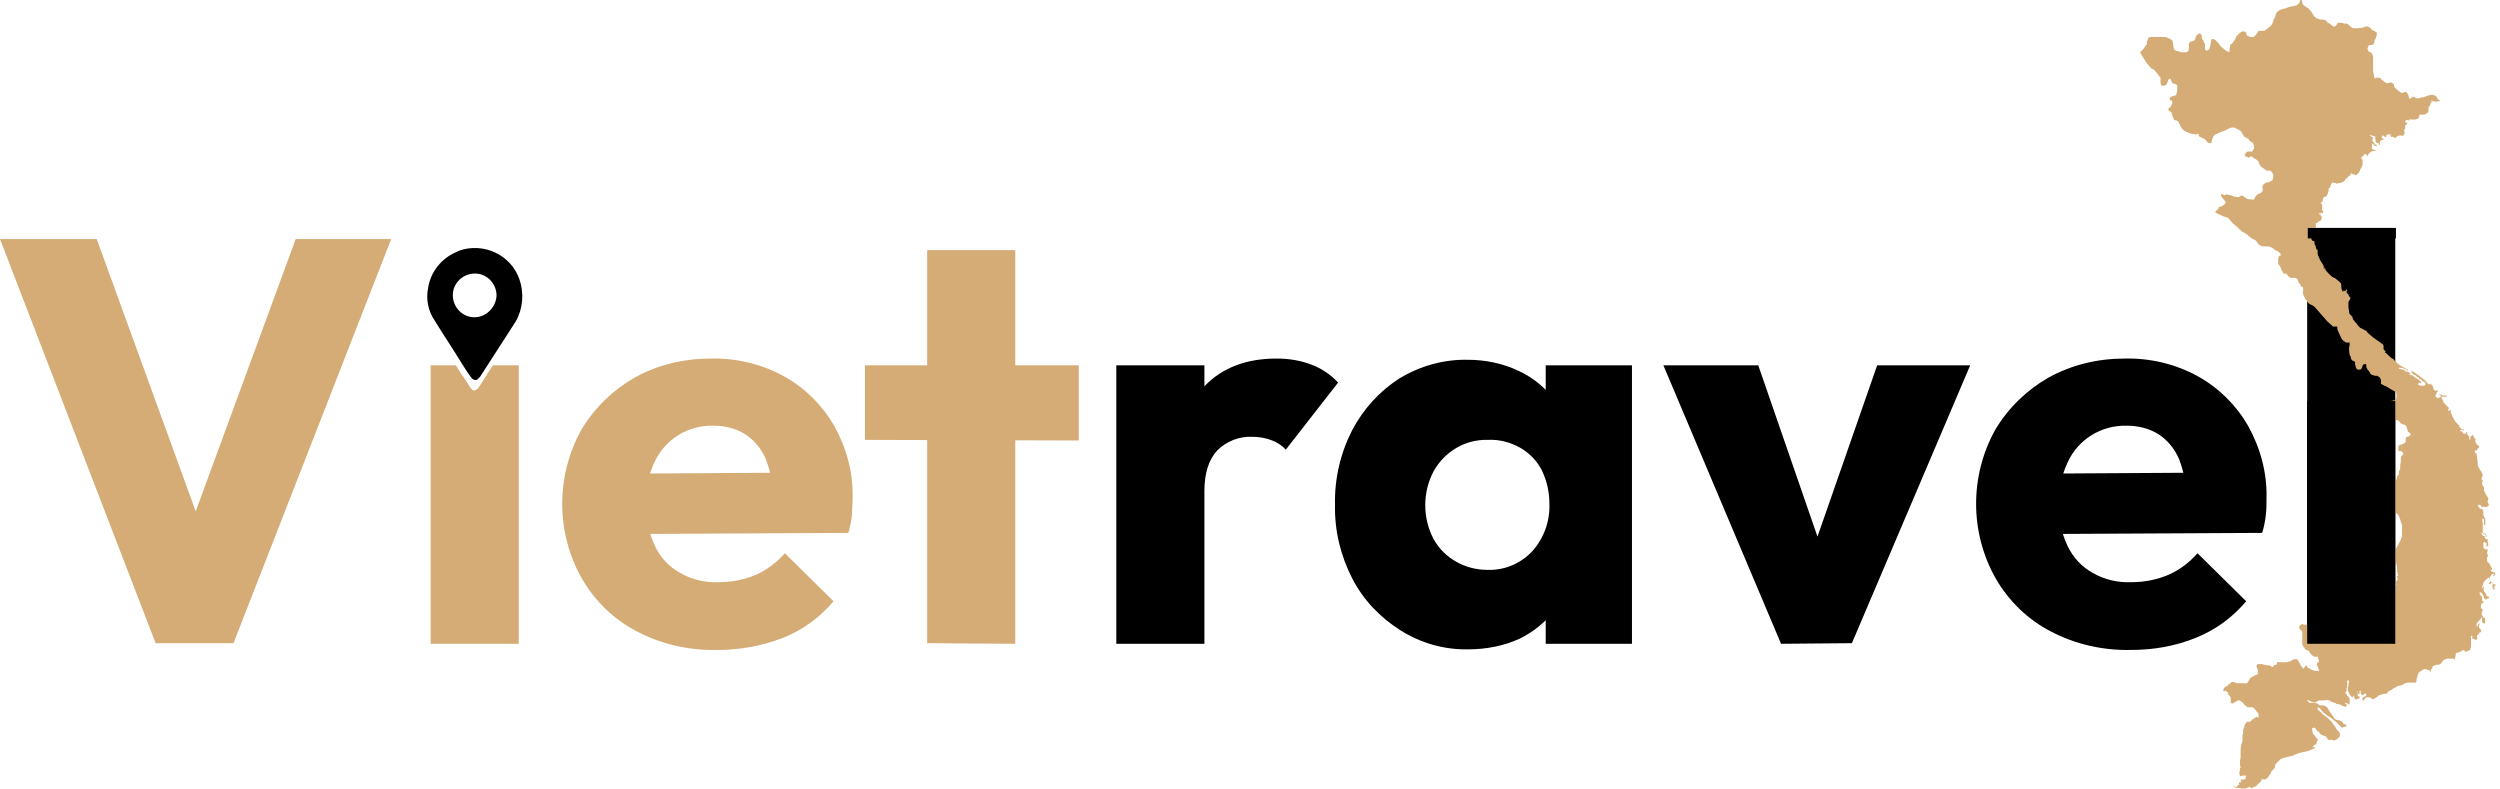 <?xml version="1.0" encoding="utf-8"?>
<!-- Generator: Adobe Illustrator 25.4.1, SVG Export Plug-In . SVG Version: 6.00 Build 0)  -->
<svg version="1.1" id="a1103373-c0cb-4b1c-8083-c3ed8cfec526"
	 xmlns="http://www.w3.org/2000/svg" xmlns:xlink="http://www.w3.org/1999/xlink" x="0px" y="0px" viewBox="0 0 405.8 128"
	 style="enable-background:new 0 0 405.8 128;" xml:space="preserve">
<style type="text/css">
	.st0{fill:#D5AB76;}
</style>
<path class="st0" d="M25.3,104.5L0,38.8h15.7L35,91.9h-6.5L48,38.8h15.5l-25.6,65.6H25.3V104.5z"/>
<path class="st0" d="M116.4,105.5c-4.5,0.1-9-0.9-13-3c-3.7-1.9-6.8-4.9-8.9-8.5c-4.3-7.5-4.3-16.8-0.1-24.3
	c2.1-3.5,5.1-6.4,8.6-8.4c3.8-2.1,8-3.1,12.4-3.1c4.1-0.1,8.3,0.9,11.9,2.9c3.4,1.9,6.2,4.7,8.1,8c2,3.6,3.1,7.6,3,11.7
	c0,0.9-0.1,1.8-0.1,2.7c-0.1,1-0.3,2-0.6,3l-38.8,0.2v-9.8l32.7-0.2l-6.1,4.2c0-2.2-0.4-4.3-1.2-6.4c-0.7-1.6-1.8-3-3.3-4
	c-1.6-1-3.4-1.4-5.2-1.4c-4.1-0.1-7.9,2.2-9.6,6c-1,2.1-1.4,4.4-1.3,6.7c-0.1,2.3,0.4,4.7,1.4,6.8c0.9,1.9,2.3,3.4,4.1,4.4
	c1.9,1.1,4.1,1.6,6.3,1.5c2.1,0,4.1-0.4,6-1.2c1.8-0.8,3.4-2,4.7-3.5l7.9,7.8c-2.2,2.6-4.9,4.6-8.1,5.9
	C123.6,104.9,120,105.5,116.4,105.5z"/>
<path class="st0" d="M140.4,71.4V59.3h34.7v12.2L140.4,71.4L140.4,71.4z M150.5,104.4V40.6h14.3v63.9L150.5,104.4z"/>
<path d="M181.2,104.5V59.3h14.3v45.2H181.2z M195.5,79.7l-5.9-4.7c1.2-5.3,3.2-9.5,6-12.4s6.7-4.4,11.6-4.4c2,0,3.9,0.3,5.7,1
	c1.6,0.6,3.1,1.6,4.3,2.9L208.7,73c-0.6-0.7-1.4-1.2-2.2-1.5c-1-0.4-2.1-0.6-3.2-0.6c-2.1-0.1-4.2,0.7-5.7,2.2
	C196.2,74.6,195.5,76.8,195.5,79.7z"/>
<path d="M238.4,105.4c-3.9,0.1-7.8-1-11.1-3.1s-6-4.9-7.8-8.4c-1.9-3.7-2.9-7.8-2.8-12c-0.1-4.2,0.9-8.4,2.8-12.1
	c1.8-3.4,4.4-6.3,7.7-8.4c3.3-2,7.2-3.1,11.1-3c2.8,0,5.7,0.6,8.2,1.8c2.4,1.1,4.4,2.8,6,4.9c1.5,2.1,2.5,4.5,2.6,7.1v19.5
	c-0.2,2.6-1,5-2.6,7.1c-1.5,2.1-3.6,3.8-5.9,4.9C244.2,104.8,241.3,105.4,238.4,105.4z M241.4,92.5c2.8,0.1,5.4-1,7.3-3
	c1.9-2.1,2.9-4.9,2.8-7.7c0-1.9-0.4-3.7-1.2-5.4c-0.8-1.6-2-2.8-3.5-3.7c-1.6-0.9-3.4-1.4-5.3-1.3c-3.7-0.1-7,1.9-8.8,5.1
	c-1.8,3.4-1.8,7.6,0,11C234.4,90.6,237.8,92.5,241.4,92.5z M250.9,104.5V92.3l2.1-11.1l-2.1-10.9v-11h14v45.2H250.9z"/>
<path d="M289.1,104.5L270,59.3h15.4l13,37.6h-6.8l13.1-37.6h15.1l-19.2,45.1L289.1,104.5z"/>
<path d="M345.9,105.5c-4.5,0.1-9-0.9-13-3c-3.7-1.9-6.8-4.9-8.9-8.5c-4.3-7.5-4.3-16.8-0.1-24.3c2.1-3.5,5.1-6.4,8.6-8.4
	c3.8-2.1,8-3.1,12.4-3.1c4.1-0.1,8.3,0.9,11.9,2.9c3.4,1.9,6.2,4.7,8.1,8c2,3.6,3.1,7.6,3,11.7c0,0.9,0,1.8-0.1,2.7
	c-0.1,1-0.3,2-0.6,3l-38.9,0.2v-9.8l32.7-0.2l-6.1,4.2c0-2.2-0.4-4.3-1.2-6.4c-0.7-1.6-1.8-3-3.3-4c-1.6-1-3.4-1.4-5.2-1.4
	c-4.1-0.1-7.9,2.2-9.6,6c-1,2.1-1.4,4.4-1.4,6.7c-0.1,2.3,0.4,4.7,1.4,6.8c0.9,1.9,2.3,3.4,4.1,4.4c1.9,1.1,4.1,1.6,6.3,1.5
	c2.1,0,4.1-0.4,6-1.2c1.8-0.8,3.4-2,4.7-3.5l7.9,7.8c-2.2,2.6-4.9,4.6-8.1,5.9C353.1,104.9,349.5,105.5,345.9,105.5z"/>
<path d="M374.5,104.5V37h14.3v67.5H374.5z"/>
<path class="st0" d="M396.1,16.3l-0.4-0.2c0-0.1-0.1-0.2-0.1-0.2c0-0.1-0.1-0.1-0.1-0.2c-0.1-0.1-0.2-0.2-0.3-0.2
	c-0.1,0-0.2-0.1-0.3-0.1c-0.1,0-0.3,0-0.4,0c-0.2,0.1-0.4,0.1-0.6,0.2c-0.1,0-0.2,0.1-0.3,0.1c0,0-0.2,0.1-0.4,0.1s-0.4,0.1-0.4,0.1
	c-0.2,0.1-0.5,0.1-0.7,0c-0.1-0.1-0.2-0.1-0.2-0.2c-0.1,0-0.2,0-0.2,0c-0.1,0-0.1,0-0.2,0.1l-0.2,0.2h-0.1c0,0-0.2,0-0.2-0.2
	s-0.1-0.4-0.2-0.6c0,0-0.2-0.3-0.3-0.3c-0.1,0-0.2,0.1-0.3,0.1c-0.1,0-0.4,0.1-0.4,0.1l-0.8-0.6c-0.1-0.1-0.2-0.2-0.3-0.3
	c0-0.1-0.1-0.1-0.1-0.2c0-0.1,0-0.3-0.1-0.4c-0.1,0-0.2-0.2-0.3-0.2c-0.1,0-0.2,0-0.3,0c-0.1,0-0.2,0.1-0.4,0.1
	c-0.1,0-0.2,0-0.3-0.1c-0.1-0.1-0.3-0.2-0.4-0.3s-0.3-0.2-0.3-0.3c-0.1-0.1-0.2-0.2-0.4-0.2c0,0-0.2,0-0.3,0s-0.2,0.1-0.2,0.1
	s-0.2,0.1-0.2-0.1s-0.2-0.9-0.2-1s0-0.7,0-0.8s0-0.7,0-0.9s0-0.4,0-0.5c0-0.2,0-0.3-0.1-0.5L385,8.6c0,0-0.1,0.1-0.1,0
	c-0.1-0.1-0.2-0.2-0.3-0.2c-0.1,0-0.2-0.1-0.2-0.2c0-0.1-0.1-0.1-0.1-0.2c0-0.1,0-0.1,0-0.2s0.1-0.1,0.1-0.2s0-0.1,0.1-0.2
	c0,0,0.1-0.1,0.2-0.1h0.2c0.1,0,0.2,0,0.3-0.1c0.1,0,0.1,0,0.1-0.1c0.1-0.1,0.1-0.2,0.1-0.3c0-0.2,0.1-0.4,0.2-0.5s0-0.2,0.1-0.3
	V5.9l0.1-0.2V5.3l-0.1-0.1c-0.1,0-0.1-0.1-0.2-0.1c-0.1-0.1-0.4-0.2-0.5-0.3s-0.2-0.2-0.2-0.2l-0.2-0.2h-0.1l-0.2-0.1
	c-0.1,0-0.2,0-0.3,0l-0.5,0.2c0,0-0.8,0.1-0.9,0.1h-0.5c-0.1,0-0.1,0-0.3-0.1c-0.1-0.1-0.3-0.2-0.4-0.3c-0.1-0.1-0.1-0.1-0.2-0.2
	s-0.3-0.2-0.4-0.2s-0.2,0.1-0.4,0c-0.2-0.1-0.4-0.1-0.6-0.1h-0.3c0,0,0,0-0.1,0.1L379.3,4l-0.1,0.1c0,0-0.1,0.2-0.2,0.2
	s-0.3,0-0.4-0.1s-0.6-0.5-0.7-0.5s-0.4-0.4-0.4-0.4c-0.1-0.1-0.2-0.1-0.4-0.1c-0.2-0.1-0.3,0-0.4,0c-0.2-0.1-0.4-0.1-0.6-0.2
	c-0.2-0.1-0.4-0.3-0.5-0.4l-0.3-0.5c-0.1-0.1-0.1-0.2-0.2-0.3l-0.2-0.2c0,0-0.1,0-0.1-0.1s0-0.1-0.2-0.2s-0.2-0.1-0.3-0.2
	S374.1,1,374,0.9s-0.1-0.1-0.2-0.2c0-0.1-0.1-0.2-0.1-0.2c0-0.5-0.1-0.5-0.2-0.5s-0.2,0.1-0.2,0.2s-0.1,0.2-0.1,0.3
	s-0.1,0.1-0.2,0.2s-0.2,0.2-0.3,0.2c-0.2,0-0.3,0.1-0.5,0.1c-0.1,0-0.4,0.1-0.5,0.1l-0.3,0.1l-0.3,0.1c-0.1,0-0.1,0.1-0.2,0.1
	c-0.3,0-0.5,0.1-0.8,0.2c-0.1,0.1-0.5,0.3-0.5,0.4c-0.1,0.1-0.2,0.2-0.2,0.4c0,0.1-0.2,0.6-0.3,0.7s-0.1,0.4-0.2,0.6
	c-0.1,0.2-0.2,0.4-0.3,0.5l-0.5,0.4l-0.4,0.3C367.6,5,367.5,5,367.4,5c-0.2,0-0.4,0-0.7,0c-0.1,0.1-0.2,0.1-0.2,0.2
	c-0.1,0.1-0.2,0.2-0.2,0.3c-0.1,0.1-0.1,0.2-0.2,0.2c-0.1,0.1-0.2,0.2-0.2,0.3c0,0,0,0-0.1,0s-0.2,0-0.3,0c-0.1,0,0,0.1-0.2,0
	c-0.1,0-0.2-0.1-0.3-0.1c0,0-0.2,0-0.3-0.2c0-0.1-0.1-0.2-0.1-0.2c0-0.1,0-0.2-0.1-0.3S364,5.1,364,5.1c-0.2,0.1-0.4,0.2-0.5,0.3
	c0,0-0.3,0.3-0.4,0.4s-0.2,0.2-0.2,0.4c-0.1,0.2-0.2,0.4-0.4,0.6c0,0-0.1,0.2-0.2,0.3C362,7.2,362,7.3,362,7.4s-0.1,0.5-0.1,0.7
	c0,0.2,0.1,0.3-0.1,0.3s-0.4-0.1-0.5-0.2s-0.4-0.3-0.5-0.4s-0.5-0.4-0.5-0.5c-0.1-0.2-0.3-0.4-0.5-0.6c-0.1-0.1-0.2-0.2-0.4-0.3
	c-0.1,0-0.2-0.1-0.3-0.1s-0.2,0.2-0.2,0.4c0,0.2-0.1,0.4-0.1,0.6c0,0-0.1,0.3-0.1,0.4s-0.2,0.4-0.2,0.4s-0.2,0.1-0.3,0.1
	s-0.1,0-0.2-0.1s-0.1-0.3-0.1-0.4s0-0.2,0-0.3s0.1-0.2,0-0.3c-0.1-0.1-0.2-0.2-0.2-0.4c0-0.2-0.1-0.1-0.2-0.3s-0.1-0.3-0.1-0.4
	s0-0.3-0.1-0.4c0,0-0.3-0.3-0.5-0.1c-0.1,0.1-0.3,0.3-0.4,0.5c0,0.1-0.1,0.3-0.1,0.4s-0.1,0.2-0.2,0.2l-0.6,0.2
	c-0.1,0.1-0.2,0.2-0.2,0.4c0,0.2,0,0.4,0,0.7c-0.1,0.1,0,0.3-0.1,0.4s-0.3,0.2-0.5,0.2h-0.4c-0.1,0-0.3,0-0.4-0.1
	c-0.1,0-0.3-0.1-0.4-0.1s-0.2,0-0.4-0.1c0,0-0.2-0.1-0.2-0.2c0-0.1-0.1-0.3-0.1-0.4c0-0.2-0.1-0.6-0.1-0.8s-0.1-0.2-0.2-0.3
	c-0.1-0.1-0.2-0.2-0.3-0.2c-0.2-0.1-0.4-0.2-0.7-0.3c-0.3,0-0.5,0-0.6,0c-0.2,0-0.5,0-0.7,0h-0.9c-0.2,0-0.5,0-0.6,0.2
	s-0.1,0.4-0.2,0.5s0,0.3,0,0.3c0,0.1-0.1,0.3-0.2,0.4s-0.1,0.2-0.2,0.3L347.9,8c-0.1,0.1-0.5,0.4-0.5,0.5s1.1,1.8,1.1,1.8
	s0.6,0.7,0.7,0.8s0.4,0.1,0.6,0.4c0.2,0.2,0.3,0.4,0.5,0.6c0,0.1,0.3,0.4,0.4,0.5c0,0.1,0,0.2,0,0.3s0,0.4,0,0.5s0.1,0.5,0.2,0.5
	s0.2,0,0.4,0c0.1,0,0.1,0,0.2-0.1c0.1,0,0.2-0.1,0.2-0.2c0.1-0.1,0.1-0.3,0.2-0.4c0-0.1,0-0.2,0.1-0.3s0.3-0.2,0.3-0.1s0,0,0.1,0.2
	s0.2,0.5,0.2,0.5l0.3,0.1c0,0,0.2,0,0.3,0.1s0.2,0,0.2,0.3c0,0.2,0,0.3,0,0.5s0,0.4-0.1,0.7c0,0.1-0.1,0.3-0.2,0.3s-0.4,0.1-0.4,0.1
	c-0.1,0-0.3,0.1-0.4,0.2c-0.1,0.1-0.2,0.1-0.1,0.2c0,0.1,0,0.3,0.1,0.3s0.2,0,0.2,0c0.1,0.1,0.1,0.1,0.1,0.2s0,0.2,0,0.3
	c-0.1,0.2-0.2,0.4-0.3,0.6c0,0-0.1,0-0.2,0.1s-0.2,0.2-0.1,0.4c0.1,0.1,0.2,0.2,0.3,0.2c0.1,0.1,0.2,0.1,0.2,0.2s0.1,0.3,0.1,0.4
	s0.1,0.3,0.2,0.5s0.1,0.3,0.2,0.3s0.3,0.1,0.4,0.1s0.1,0.1,0.2,0.2s0.1,0.2,0.2,0.4s0.3,0.5,0.4,0.7c0.2,0.2,0.4,0.4,0.7,0.5
	c0.2,0.1,0.5,0.2,0.7,0.3c0.2,0,0.5,0.1,0.7,0.1s0.3,0.1,0.3,0s0.1-0.1,0.1-0.1c0.1,0,0.2,0.1,0.2,0.1v0.1c0,0.1,0,0.1,0,0.2
	c0.2,0.1,0.4,0.2,0.6,0.3c0.1,0,0.4,0.2,0.5,0.3c0.1,0.1,0.2,0.2,0.3,0.3c0,0.1,0,0.2,0.2,0.2c0.1,0,0.2,0,0.3,0
	c0.2,0,0.2,0,0.2-0.2s0-0.2,0.1-0.4c0-0.1,0.1-0.2,0.1-0.3c0.1-0.1,0.1-0.3,0.2-0.3s0,0,0.1-0.1s0.3-0.1,0.4-0.2
	c0.3-0.2,0.7-0.3,1-0.4s0.5-0.2,0.8-0.4c0.2-0.1,0.4-0.2,0.7-0.2c0.2,0,0.4,0,0.5,0.1c0.2,0.1,0.5,0.3,0.7,0.4
	c0.1,0.1,0.2,0.1,0.3,0.3s0,0.1,0.2,0.4s0.3,0.4,0.4,0.4s0,0,0.2,0.1s0.3,0.1,0.3,0.2c0.1,0.1,0.1,0.2,0.2,0.3
	c0.1,0.1,0.2,0.2,0.4,0.2c0.1,0.1,0-0.1,0.1,0.1c0.1,0.3,0.2,0.5,0.2,0.8c0,0.1-0.2,0.4-0.2,0.4s-0.1,0.2-0.2,0.2s-0.3,0-0.4,0
	s-0.3,0-0.3,0s0,0-0.1,0.1s-0.2,0.1-0.2,0.2s-0.1,0.1-0.1,0.2s-0.1,0.1,0,0.2s0.2,0.1,0.4,0.2c0.1,0.1,0.3,0.1,0.4,0
	c0.2-0.1,0.1-0.2,0.3-0.1s0.4,0.4,0.6,0.4c0.2,0.1,0.3,0.2,0.4,0.3c0.1,0.1,0.2,0.3,0.2,0.4c0,0.2,0.2,0.4,0.4,0.6
	c0.3,0.2,0.5,0.4,0.8,0.6c0.2,0,0.3,0,0.5,0s0.3,0.1,0.4,0.3c0.1,0.1,0.2,0.3,0.2,0.5s0,0.4-0.1,0.6c0,0.1-0.1,0.3-0.3,0.3
	c-0.2,0.1-0.3,0.2-0.5,0.2s-0.4,0.1-0.5,0.2s-0.2,0.1-0.3,0.3c-0.1,0.2-0.1,0.4,0,0.6s-0.2,0.5-0.3,0.6s-0.5,0.2-0.6,0.3
	c-0.2,0.2-0.3,0.3-0.4,0.5c-0.1,0.2,0,0.3-0.3,0.3s-0.8-0.1-0.9-0.1c-0.2-0.1-0.3-0.2-0.5-0.3c-0.1-0.2-0.4-0.3-0.6-0.2
	c-0.1,0.1-0.3,0.2-0.4,0.2s-0.6-0.1-0.7-0.1s-0.4-0.2-0.5-0.2l-0.5-0.1c0,0-0.2-0.1-0.3,0c-0.1,0-0.1,0.1-0.2,0.1
	c0,0-0.4-0.2-0.5-0.2s-0.1,0-0.1,0.2c0.1,0.3,0.3,0.5,0.5,0.7c0.1,0.2,0.3,0.4,0.3,0.5c-0.1,0.2-0.3,0.3-0.4,0.4
	c-0.1,0.1-0.3,0.2-0.5,0.3c0,0,0-0.1-0.1-0.1c-0.1,0.1-0.2,0.2-0.2,0.3s-0.1,0.2-0.2,0.3s-0.3,0.1-0.3,0.2s0,0.2,0.2,0.3l0.4,0.2
	l0.9,0.4c0.2,0,0.4,0.1,0.6,0.2c0.1,0.1,0.8,1,0.9,1s0.9,0.8,1.1,1s0.6,0.4,0.8,0.5c0.2,0.1,0.4,0.3,0.5,0.4
	c0.2,0.2,0.5,0.4,0.7,0.5c0.1,0,0.2,0.1,0.4,0.2c0.1,0.1,0.3,0.3,0.4,0.5s0.3,0.3,0.5,0.4c0.2,0.1,0.4,0.1,0.6,0.1s0.4,0,0.6,0
	c0.1,0,0.1,0,0.4,0.1c0.2,0.1,0.4,0.3,0.6,0.4c0.1,0.1,0.2,0.1,0.3,0.2c0.1,0,0.3,0.1,0.4,0.2c0.1,0.2,0.3,0.2,0.3,0.3s0,0.2,0,0.3
	c0,0-0.2,0-0.3,0.1c-0.1,0.3-0.1,0.6-0.1,0.8c0,0.1,0,0.3,0,0.4c0,0,0.1,0.2,0.2,0.3s0.3,0.5,0.3,0.6c0.1,0.2,0.2,0.4,0.3,0.6
	c0.1,0.1,0,0.1,0.2,0.1s0.3,0,0.4,0.1s0.1,0.2,0.2,0.3s0.2,0.2,0.4,0.3c0.1,0,0.3,0,0.4,0s0.2,0,0.3,0c0.1,0,0.3,0.1,0.4,0.2
	c0.1,0.2,0.2,0.5,0.3,0.7c0.1,0,0.2,0.1,0.2,0.2c0,0.1,0.1,0.2,0.1,0.3c0.1,0,0.1,0,0.2,0.1c0.1,0,0-0.2,0.1,0s0,0.8,0,1
	c0.2,0.6,0.5,1.1,0.9,1.6c0.1,0.1,0.3,0.2,0.5,0.3s0.4,0.2,0.5,0.3l2.1,2.4l0.9,0.8h0.5c0.1,0,0.2,0,0.2,0.1s0,0.1,0,0.3
	c0,0.1,0.1,0.2,0.1,0.3l0.6,1.3c0.1,0.1,0.2,0.3,0.4,0.4l0.3,0.2c0.1,0,0.2,0,0.3,0c0.1,0,0.3,0,0.3,0c0,0.1,0,0.2,0,0.2
	c0,0.1,0,0.1,0,0.2c-0.1,0.3-0.1,0.5-0.1,0.8c0,0.2,0.1,1,0.2,1s0.1,0.4,0.1,0.4c0.1,0.1,0.1,0.2,0.2,0.3c0,0,0.3,0.1,0.4,0.2
	s0.1,0.1,0.1,0.2s-0.1,0.2,0,0.3s0,0.2,0.1,0.4s0.1,0.3,0.3,0.4c0.1,0,0.3,0,0.4,0s0.2-0.1,0.3-0.3c0-0.1,0.1-0.2,0.1-0.3
	c0,0,0-0.1,0.1-0.2c0.1-0.1,0.3-0.1,0.4-0.1s0.1,0.1,0.1,0.2s0,0.4,0.1,0.5s0,0.1,0.1,0.2s0.1,0.1,0.2,0.2s0.1,0.2,0.2,0.3
	c0,0.1,0.1,0.2,0.2,0.3c0.1,0,0.2,0.1,0.3,0.1l0.3,0.1h0.4l0.4,0.3c0,0,0-0.1,0.1,0.2c0.1,0.1,0.1,0.3,0.1,0.5c0,0-0.1,0.2,0,0.3
	c0.2,0.1,0.3,0.2,0.5,0.3c0.3,0.1,0.5,0.2,0.8,0.4l0.5,0.3c0.1,0.1,0.4,0.2,0.5,0.3s0.2,0.1,0.2,0.2c0,0.1,0,0.1,0,0.2
	c0,0.2,0,0.4,0,0.5s-0.1,0.2-0.1,0.3c-0.1,0.1-0.2,0.2-0.3,0.2c-0.2,0-0.4,0.1-0.6,0.1c-0.2,0.1-0.4,0.1-0.4,0.2s0,0.1-0.1,0.2
	c0,0.1-0.1,0.1-0.1,0.1c-0.1,0,0,0.1-0.2,0.1s-0.2,0-0.2,0.1s0,0.2,0,0.2c0.1,0.1,0.2,0.1,0.4,0.2c0.1,0.1,0.2,0,0.2,0.2
	c0.1,0.2,0.2,0.4,0.2,0.6c0,0.1,0.1,0.3,0.2,0.4s0.1,0.2,0.2,0.2c0.1,0.1,0.2,0.3,0.3,0.4c0,0.1,0.1,0.2,0.2,0.2s0.2,0,0.3,0
	c0.1,0,0.2,0,0.3,0.1c0.1,0,0.3,0.3,0.4,0.4s0.2,0.1,0.4,0.2c0.1,0,0.4,0.1,0.4,0.2c0.1,0.1,0.1,0.2,0.2,0.4c0,0.1,0.1,0.2,0.1,0.3
	c0,0.1,0,0.2,0.1,0.3l0.3,0.2l0.1,0.2c0,0.1-0.1,0.2-0.2,0.3c0,0-0.4,0.1-0.5,0.2s-0.1,0.2-0.1,0.3c0,0.1,0,0.3,0,0.4
	s-0.2,0.2-0.3,0.3c-0.2,0.1-0.5,0.2-0.6,0.2s-0.2,0.1-0.2,0.2c-0.1,0.1-0.1,0.2-0.1,0.3c0,0.2,0,0.3,0,0.4s0,0.1,0.2,0.1
	s0.5,0.2,0.5,0.2c0,0.1,0.1,0.2,0.1,0.3c0,0.1-0.1,0.1-0.1,0.2c-0.1,0-0.2,0-0.2,0.2c-0.1,0.3-0.1,0.5-0.1,0.8
	c0,0.1-0.1,0.7-0.1,0.7c0,0.2,0,0.4,0,0.6c0,0.1-0.2,0.2-0.2,0.3s0,0.2,0,0.3c0,0.1,0,0.2-0.1,0.3c-0.1,0.1-0.2,0.2-0.2,0.4
	c0,0.1-0.1,0.2-0.1,0.3c0,0.1-0.1,0.2-0.2,0.2s-0.2,0.1-0.2,0.2s-0.2,0.2-0.2,0.3s-0.1,0.1-0.1,0.2s0,0.2,0.1,0.3c0,0.1,0,0.1,0,0.2
	c-0.1,0.3-0.2,0.5-0.3,0.7c-0.1,0.1-0.2,0.1-0.2,0.3c0,0.1,0,0.2,0,0.4c0,0.1,0.1,0.2,0,0.3c0,0.1-0.2,0.1-0.1,0.2s0.1,0.2,0.3,0.3
	s0.2,0,0.3,0.1s0.1,0.1,0.1,0.2s0,0.2,0,0.4c0,0.1,0,0.1,0,0.2s-0.1,0.1,0,0.2s0.1,0.1,0.1,0.2s-0.1,0.1-0.1,0.2s0,0.2,0.2,0.3
	c0.2,0.1,0.4,0.2,0.5,0.3c0.1,0,0-0.1,0.2,0.3s0.4,1.3,0.5,1.4c0,0.2,0,0.4,0,0.6c0,0.1,0,1,0,1.2c-0.1,0.3-0.2,0.7-0.4,1
	c-0.1,0.2-0.8,1.4-0.8,1.6c-0.1,0.3-0.1,0.5-0.1,0.8c0.1,0.3,0.1,0.6,0.2,0.9c0.1,0.2,0.2,0.1,0.2,0.3c0,0.2,0.1,0.4,0.1,0.6
	c0,0.1,0,0.2,0,0.2c0,0.1,0,0.1,0,0.2s-0.1,0.1,0,0.2s0.1,0.2,0.1,0.2c0,0.1-0.1,0.2,0,0.3s0.1,0.2,0,0.2s-0.2,0-0.1,0.2
	s0.1,0.3,0.1,0.4s-0.4,0.2-0.3,0.5s0.1,0.4,0,0.4s-0.8,0.5-0.8,0.5s0,0.3-0.1,0.3s-0.2,0-0.3-0.2s0-0.2-0.1-0.2s-0.2,0-0.3-0.1
	s-0.2-0.2-0.3-0.2c-0.1,0-0.2,0.1-0.3,0.1c-0.1,0-0.3,0-0.4,0.1c-0.1,0-0.1,0.1-0.1,0.1s-0.1,0-0.2,0s-0.3-0.1-0.3,0
	s-0.1,0.2-0.2,0.2c-0.1,0.1-0.1,0.1-0.2,0.2c0,0.1-0.2,0.1-0.2,0.2s-0.1,0-0.1,0.1s0.1,0.2,0,0.3s-0.2,0-0.2,0s0,0.2-0.1,0.2
	s-0.2,0-0.3,0.1c0,0.1-0.1,0.2-0.3,0.2c-0.1,0-0.2-0.1-0.3,0c-0.1,0.1-0.1,0.1-0.2,0.1s-0.2-0.1-0.4-0.1S383,97,382.9,97
	s-0.3-0.1-0.4-0.1s-0.2-0.1-0.2,0.1s-0.1,0.3-0.2,0.4c0,0.1-0.1,0.2-0.2,0.3c-0.2,0.1-0.1,0.3-0.4,0.2s-0.3-0.1-0.4,0
	s-0.3,0.1-0.4,0.1c-0.2,0-0.3,0-0.5,0c0,0-0.2,0-0.2-0.1s-0.1-0.1-0.1,0s-0.1,0.2-0.2,0.1s-0.5,1-0.7,1s-0.1,0.1-0.2,0.2
	s-0.2-0.1-0.2,0s-0.1,0.1,0,0.3c0.1,0.2,0.2,0.4,0.3,0.6c0,0.1,0.1,0.1-0.1,0.2s-0.4,0.3-0.3,0.5s0.1,0.2,0.2,0.4s0.2,0.3,0.1,0.4
	s-0.3,0.1-0.4,0s-0.1-0.2-0.2-0.1s-0.2,0.2-0.3,0.2c-0.1,0-0.3-0.1-0.4-0.1s-0.1,0.1-0.2,0c0-0.1-0.1-0.2-0.2-0.3
	c-0.1-0.1-0.2-0.1-0.3-0.2c-0.1,0-0.2,0-0.4-0.1c-0.1,0-0.2-0.1-0.4-0.1c-0.1,0-0.3,0-0.3,0s-0.1-0.1-0.1-0.2l-0.3-0.1
	c-0.1-0.1-0.1-0.1-0.2-0.1s-0.3,0-0.3,0.2s0,0.3-0.1,0.4s-0.1,0.3-0.2,0.3h-0.3c-0.1,0-0.3,0-0.3,0c0-0.1-0.1-0.1-0.2-0.1l0,0
	c-0.2,0.1-0.4,0.2-0.5,0.3c0,0.2,0,0.4,0.1,0.5s0.2,0.2,0.3,0.3c0.1,0.1,0.1,0.2,0.1,0.4c0,0.1,0,0.2,0,0.3c0,0.1,0,0.2,0,0.3
	c0,0.1,0,0.2,0,0.2c0,0.1,0,0.3,0,0.5s0,0.3,0,0.4s0,0.2,0.1,0.3c0,0.1,0,0.1,0.1,0.2s0.1,0,0.2,0.2s-0.1,0.1,0.1,0.2
	c0.1,0.1,0.3,0.1,0.4,0.2c0.1,0,0.2,0,0.2,0.1c0.1,0.2,0.2,0.3,0.3,0.5c0.1,0.1,0.2,0.2,0.4,0.3c0.1,0,0,0.1,0.2,0.1
	c0.1,0,0.2,0,0.3,0c0.1,0,0.2-0.1,0.2,0s0.1,0.1,0.1,0.3s0.1,0.2,0.1,0.4s-0.1,0.2-0.1,0.2s-0.1,0-0.2,0.2s-0.1,0.2,0,0.3
	s0.1,0.2,0.2,0.4s0.1,0.2,0.1,0.4s0.1,0.3,0,0.2s-0.1-0.1-0.2-0.1s-0.2,0-0.3,0c-0.1,0-0.3,0-0.4-0.1c-0.1,0-0.3-0.1-0.4-0.1
	c0-0.1-0.1-0.2-0.2-0.2s-0.2,0-0.3-0.1s-0.2-0.5-0.3-0.4s-0.1,0.1-0.2,0.3s-0.2,0.2-0.3,0.2c-0.1-0.1-0.1-0.2-0.2-0.3
	c0-0.1-0.1-0.1-0.2-0.2c0-0.1,0-0.2-0.1-0.3c0,0-0.1-0.1-0.1-0.2c-0.1-0.1-0.1-0.2-0.2-0.3c0,0-0.1-0.2-0.2-0.2s-0.2,0-0.3,0
	l-0.4,0.1c-0.1,0.1-0.2,0.1-0.2,0.2c-0.1,0-0.2,0.1-0.4,0.1l-0.5,0.1c-0.2,0-0.3,0-0.5,0c-0.1,0-0.1,0-0.2,0s-0.1,0-0.2,0H370
	c0,0,0,0-0.1,0s-0.3-0.1-0.3,0s0,0.1,0,0.2s0,0.2-0.2,0.2s-0.2,0.1-0.3,0.1s0,0.2-0.1,0.2c-0.1,0.1-0.2,0.1-0.3,0
	c-0.1-0.1-0.2-0.2-0.4-0.2c-0.1,0-0.2,0-0.2,0c-0.1,0-0.2,0-0.2,0c-0.1-0.1-0.2-0.1-0.4-0.1c-0.1,0-0.2-0.1-0.3-0.1h-0.4
	c-0.1,0-0.2-0.1-0.3,0s-0.3,0.2-0.2,0.4c0.1,0.3,0.2,0.5,0.2,0.8s0,0.4-0.1,0.5c-0.2,0.1-0.4,0.1-0.5,0.2s-0.2,0.1-0.4,0.2
	c-0.1,0.1-0.3,0.2-0.3,0.3l-0.2,0.3c-0.1,0.2-0.1,0.3-0.3,0.4s-0.3,0-0.5,0c-0.1,0-0.3,0-0.4,0c-0.2,0-0.2,0-0.4,0
	c-0.1,0-0.2,0-0.4,0c-0.1-0.1-0.2-0.1-0.4-0.2c-0.1,0-0.2,0-0.2,0s-0.2,0-0.3,0.1s-0.1,0.2-0.2,0.2c-0.1,0.1-0.1,0.1-0.2,0.1
	s-0.1,0.1-0.1,0.2s0,0.1-0.2,0.1c-0.1,0-0.2,0.1-0.3,0.2l-0.1,0.1l-0.1,0.2v0.1c0,0.1-0.1,0.2,0.1,0.2c0.1,0,0.2,0,0.3-0.1
	c0,0,0,0,0.1,0.1s0.3,0.3,0.3,0.4s-0.1,0.1,0,0.2s0.3,0.1,0.3,0.3c0.1,0.1,0.1,0.3,0.1,0.4c0,0.2,0,0.3,0,0.5s0.3,0.2,0.3,0.2
	s0.1-0.1,0.5-0.3s0.4-0.3,0.6-0.2c0.2,0.1,0.4,0.2,0.6,0.4l0.2,0.3c0.1,0.1,0.2,0.1,0.3,0.2s0.1,0.2,0.2,0.2s0.5,0,0.7,0
	s0.3,0.1,0.4,0.2s0.3,0.3,0.4,0.5c0,0.1,0.3,0.2,0.3,0.4c0,0.1,0,0.3,0,0.4s0,0.2-0.1,0.2s-0.1-0.1-0.1-0.1s-0.1-0.1-0.2,0
	c-0.2,0.1-0.4,0.3-0.6,0.4l-0.1,0.1c0,0-0.1,0.2-0.2,0.2s-0.2,0.1-0.3,0.1c-0.1,0-0.2-0.1-0.3,0c-0.1,0.1-0.2,0.3-0.3,0.4
	c0,0.1-0.1,0.1-0.1,0.2v0.2c0,0.1,0,0-0.1,0.2s-0.1,0.5-0.1,0.5v0.2c0,0,0,0,0,0.1s-0.1,0.3-0.1,0.4s0,0.2,0,0.3c0,0.1,0,0.5,0,0.6
	s-0.2,0.6-0.2,0.6l-0.1,0.7v1.4c0,0.1-0.1,0.4-0.1,0.4s0,0.4,0,0.5s0,0.4,0,0.4s0.1,0.1,0.1,0.2s-0.1,0.2-0.1,0.2c0,0.1,0,0.2,0,0.3
	c0,0.1,0,0.1-0.1,0.2c0,0.1,0,0.2,0,0.3c0,0.1,0,0.3,0.1,0.4c0,0.1,0.1,0.1,0.2,0.1s0.1-0.1,0.2-0.1s0.1,0,0.2,0s0.2,0,0.2,0
	c0.1,0,0.2,0,0.2,0c0,0.1,0,0.2,0,0.2s-0.1,0-0.1,0.1s0,0.1,0,0.2c0,0,0,0.1-0.1,0.1s-0.1-0.1-0.2,0s-0.1,0.2-0.2,0.1
	s-0.3-0.1-0.3,0s0,0.2,0,0.2s0.1,0,0.1,0.1s0,0.1-0.1,0.1s-0.2-0.1-0.2,0c0,0-0.1,0.1-0.1,0.2l0.1,0.1v0.1l0,0c0,0-0.1,0-0.2,0
	s0,0-0.1,0.2c-0.1,0.1-0.1,0.1-0.2,0.1s-0.1,0-0.2,0s-0.1-0.1-0.2-0.1l-0.1-0.1v0.1c0,0,0,0,0.1,0.1l0.2,0.1
	c0.2,0.1,0.4,0.1,0.6,0.1c0.1,0,0.3,0,0.4,0.1c0.1,0,0.2,0.1,0.3,0.1c0.2,0,0.4-0.1,0.6-0.2l0.3-0.1c0.1-0.1,0.2-0.1,0.3,0
	c0.1,0.1,0.2,0.2,0.3,0.1s0.2-0.2,0.4-0.2c0.1-0.1,0.3-0.1,0.4-0.3c0.1-0.1,0.2-0.2,0.3-0.3c0.2-0.2,0.4-0.3,0.4-0.4s0-0.2,0-0.3
	c0,0-0.1-0.1,0,0s0.2,0.1,0.2,0.1h0.2c0.1,0,0.1,0,0.2,0s0.2,0,0.2-0.1l0.3-0.3c0-0.1,0.1-0.2,0.2-0.3s0.1-0.2,0.2-0.3
	s0-0.2,0.1-0.3l0.2-0.2c0.1-0.1,0.1-0.1,0.2-0.2s0.1-0.2,0.2-0.3c0-0.1-0.1-0.2,0-0.3c0.1-0.2,0.2-0.3,0.3-0.4
	c0.1-0.1,0.5-0.5,0.6-0.6s1.7-0.5,1.8-0.5c0.2,0,0.4-0.1,0.5-0.2c0.2-0.1,1.1-0.4,1.2-0.4s0.5-0.1,0.6-0.1s0.7-0.2,0.8-0.3
	c0.2-0.1,0.4-0.1,0.5-0.2s0.1,0,0.2-0.1v-0.1h-0.2h-0.2v-0.1l0.1-0.1c0.1-0.1,0.1-0.1,0.2-0.2s0.2,0,0.3-0.1s0,0,0-0.1
	s0.1-0.2,0.1-0.3v-0.2c0,0,0,0,0.1,0s0-0.2,0-0.2s-0.5-0.5-0.5-0.6s-0.1-0.2-0.1-0.2h-0.1c0,0-0.1-0.1-0.1-0.2s-0.1-0.8-0.1-0.8
	c0.1,0,0.2-0.1,0.3-0.1c0.1,0,0.2,0.1,0.3,0.2c0.1,0.2,0.3,0.4,0.5,0.5c0.1,0.1,0.3,0.5,0.5,0.5l0.5,0.2c0.1,0,0.2,0.1,0.3,0.2
	c0,0.1,0,0.1,0.1,0.2s0.1,0.2,0.2,0.2s0.2,0,0.3,0h0.1c0,0,0-0.1,0.2,0s0.2,0.1,0.3,0.1c0.1,0,0.2-0.1,0.2-0.1l0.2-0.1
	c0.1,0,0.1-0.1,0.2-0.1c0,0,0-0.1,0.1-0.2s0.2-0.1,0.2-0.1v-0.1c0-0.1,0-0.2,0-0.3c0-0.1,0.1-0.1,0-0.2s-0.1-0.2-0.2-0.3
	c-0.1-0.1-0.2-0.1-0.2-0.2c-0.1-0.1-0.1-0.2-0.2-0.2c0-0.1-0.1-0.3-0.2-0.4c-0.2-0.2-0.3-0.4-0.5-0.7c-0.1-0.1-0.3-0.3-0.5-0.5
	s-0.4-0.3-0.5-0.4s-0.4-0.3-0.4-0.3c-0.1,0-0.2-0.1-0.2-0.2c-0.1-0.2-0.2-0.2-0.3-0.3c-0.1-0.1-0.2-0.2-0.3-0.2l-0.1-0.2v-0.2v-0.1
	c0,0,0.3,0.1,0.4,0.2s0.2,0.3,0.3,0.4c0.2,0.2,0.5,0.5,0.8,0.7c0.2,0.1,0.7,0.4,0.9,0.6s0.3,0.3,0.6,0.5s0.3,0.3,0.4,0.4
	s0.2,0.2,0.3,0.3c0.1,0.1,0.2,0.1,0.2,0.2c0.1,0,0.2,0,0.2,0s0-0.1,0.2-0.1s0.2,0,0.2-0.1s0.2-0.1,0.2-0.1s0.2,0,0-0.1
	s-0.4-0.2-0.5-0.2s0,0-0.1-0.2c-0.1-0.1-0.3-0.3-0.4-0.3c-0.1-0.1-0.3-0.1-0.4-0.1c-0.3-0.1-0.5-0.1-0.5-0.2s-0.9-1.2-0.9-1.3
	c-0.1-0.2-0.2-0.4-0.4-0.6c-0.1-0.1-0.2-0.2-0.3-0.2c-0.1,0-0.2-0.1-0.3-0.1c-0.1,0-0.2,0-0.3,0c-0.1,0-0.3,0-0.4-0.1
	c-0.1,0-0.1-0.1-0.1-0.1l-0.1-0.1h-0.1c0,0-0.3-0.1-0.4-0.1H375c-0.1,0-0.2-0.1-0.2-0.1l-0.1-0.1l-0.1-0.1l-0.1-0.1l0.1-0.1
	c0,0,0.5,0.3,0.6,0.3c0.1,0.1,0.2,0.1,0.3,0.1c0.1,0,0.2,0.1,0.4,0c0.1-0.1,0.2-0.1,0.3-0.2c0.1,0,0-0.1,0.3-0.1h0.5
	c0.1,0,0.2,0,0.3,0c0.2,0,0.1-0.1,0.3-0.1l0.6,0.1c0,0,0,0.1,0.2,0.2l0.6,0.2c0.1,0,0.2,0.1,0.2,0.1c0.1,0.1,0.2,0.1,0.3,0.1
	c0.1,0,0.3,0,0.4,0.1c0.1,0,0.2,0.1,0.2,0.1c0.1,0.1,0.2,0.1,0.3,0.1c0.1,0.1,0.2,0.1,0.3,0.1c0.1,0,0.1,0,0.2-0.1s0-0.1,0-0.2
	s0.1,0,0,0l-0.1-0.1h-0.1c0,0-0.1-0.2,0-0.2s0.2,0,0.2,0c0.1,0.1,0.2,0.1,0.3,0.2c0.1,0,0.1,0.1,0.2,0c0-0.1,0-0.2,0-0.3
	c0-0.1,0-0.1,0-0.2s0-0.1,0-0.2s0-0.2,0-0.2s-0.1,0-0.1-0.1s-0.1-0.2-0.2-0.3c-0.1-0.1-0.2-0.2-0.2-0.3s0-0.1-0.1-0.1
	s-0.2,0-0.1-0.1c0-0.1,0.1-0.2,0.1-0.2c0.1-0.2,0.1-0.2,0.1-0.3c0-0.1,0-0.1,0-0.2s0,0,0-0.1s0.1-0.1,0.1-0.2c0,0,0-0.1,0-0.2
	s0-0.1,0-0.2c0,0,0,0,0-0.1s0-0.1,0-0.2c0,0,0,0,0-0.1s0-0.1,0-0.2c0,0,0-0.1,0.1-0.1s0.2,0.2,0.2,0.3s0.1,0.1,0,0.1s-0.1,0-0.1,0.1
	s0,0.2,0,0.3c0,0.1,0.1,0.1,0,0.2s-0.1,0.1-0.1,0.2s0,0.2,0,0.3c0,0-0.1,0,0,0.2s0.2,0.4,0.3,0.6c0.1,0.2,0.2,0.3,0.4,0.5h0.1
	c0,0,0-0.2,0.1-0.2s0-0.2,0-0.2l0.1,0.2l0.1,0.4c0,0,0,0.1,0.1,0.1s0.2,0.1,0.3,0s0-0.1,0.2-0.1s0.2,0,0.2-0.1s0.1-0.2,0-0.2
	s-0.1-0.1-0.2-0.1s-0.1-0.1-0.1-0.2s0-0.1,0-0.2s0-0.1,0-0.2s-0.1-0.1-0.1-0.2s0.1,0,0.1,0.1s0.1,0.3,0.1,0.3s0,0.1,0.1,0.1
	s0.1-0.1,0.1-0.1c0-0.1,0-0.2,0-0.3c0-0.1,0.1-0.2,0.1-0.2s0.1-0.1,0.1,0.1c0,0.1,0,0.3,0,0.4c0.1,0.1,0.1,0.1,0.2,0.2
	c0,0,0.1,0.1,0.2,0s0.1,0,0.1-0.1s0.1-0.1,0.1-0.1s0.1-0.1,0.2,0s0.2,0.2,0.1,0.3c-0.1,0.1-0.2,0.1-0.3,0.2c-0.1,0-0.3,0.1-0.3,0.2
	s-0.1,0.2,0,0.3c0.1,0.1,0.1,0.1,0.2,0.1c0,0,0.1,0,0.1-0.1s0-0.2,0-0.2c0.1-0.1,0.2-0.1,0.3-0.2c0.1,0,0.2,0,0.3,0
	c0.1,0,0.1,0,0.2,0s0.2,0,0.2,0s0,0.1,0.2,0.2s0.2,0.1,0.4,0c0.2-0.1,0.4-0.2,0.6-0.4c0.1-0.1,0.2-0.2,0.4-0.2
	c0.2-0.1,0.4-0.1,0.6-0.2c0.1,0,0.3,0,0.4,0c0.2,0,0.1-0.2,0.2-0.3s0.8-0.4,0.8-0.5l0.4-0.2l0.3-0.2c0.2-0.1,0.2-0.1,0.4-0.1
	c0.2,0,0.4-0.1,0.6-0.2c0.1-0.1,0.2-0.1,0.3-0.2c0.2,0,0.4-0.1,0.5-0.1h0.5c0.1,0,0.1,0,0.2,0s0.2,0,0.3,0c0.2,0,0.2,0.1,0.3-0.1
	s0-0.4,0.1-0.6s0.1-0.5,0.2-0.7c0.1-0.1,0-0.1,0.2-0.3s0.7-0.4,0.8-0.5c0.2,0,0.4,0,0.5,0.1l0.3,0.1c0.1,0,0.1,0,0.1,0.1
	s0.1,0.1,0.1,0.1c0.1,0,0.1,0,0.1-0.1s-0.1-0.1,0-0.2c0,0,0.1,0,0.1-0.1c0,0,0,0,0.1-0.2l0.1-0.3c0.1,0,0.2-0.1,0.3-0.1
	c0.1,0,0.2-0.1,0.4-0.1c0.2,0,0.3,0,0.5-0.1c0.1-0.1,0.2-0.2,0.3-0.3s0-0.2,0.2-0.3c0.1-0.1,0.3-0.2,0.4-0.2
	c0.2-0.1,0.2-0.1,0.3-0.1s0.5,0,0.6,0s0.2,0,0.3,0c0,0,0.1,0.1,0.2,0.1s0.1,0,0.1-0.1s0.1-0.4,0.1-0.5s0-0.3,0.1-0.4
	c0.1,0,0.2-0.1,0.3-0.1c0.1,0,0.2,0,0.3-0.1c0.1,0,0.2-0.1,0.3-0.2h0.1c0.1,0,0.1-0.1,0.2-0.1s0.1,0.1,0.2,0.2s0.1,0.1,0.2,0.1
	c0.1-0.1,0.2-0.1,0.4-0.2c0.2-0.1,0.3-0.1,0.3-0.2s-0.1-0.1,0-0.2s0.1-0.2,0.1-0.2v-0.4c0,0,0-0.1,0-0.2s0-0.1,0-0.1l0,0v-0.2
	c0-0.1,0-0.1,0-0.2c0,0,0,0,0-0.1s0-0.2,0-0.2s0-0.1,0-0.2s-0.1-0.2,0-0.2s0.1,0,0.2,0c0,0,0,0,0,0.2s0,0.2,0,0.2s0,0.1,0.1,0.1
	s0.1,0,0.2,0l0.3,0.2c0,0,0.1,0,0.1-0.1s0.1-0.1,0.1-0.2s0-0.2,0-0.3c0,0-0.1-0.1,0-0.2l0.2-0.1c0,0-0.1-0.1,0-0.1s0-0.1,0.1-0.1
	c0,0,0.1,0,0.1-0.1v-0.1c0,0,0.1-0.1,0.1,0s0.1,0.1,0.1,0s0-0.1,0.1-0.2c-0.1-0.1-0.1-0.2-0.2-0.3l-0.2-0.2c0-0.1,0-0.2,0-0.3
	c0-0.1,0-0.2,0-0.2s0.1,0,0.1-0.1s-0.1-0.1-0.1-0.1s-0.1,0-0.1,0.1c-0.1,0.1-0.1,0.2-0.1,0.3c0,0.1-0.1,0.1-0.1,0.1
	c-0.1,0-0.1,0-0.1-0.1c0,0,0-0.1,0-0.2s0-0.2,0.1-0.3s0-0.1,0.1-0.2s0.1-0.1,0.1-0.1s0.1,0.1,0.1,0s0.1-0.2,0.1-0.2s0.2-0.1,0.2-0.2
	s0-0.2,0-0.2c0.1,0,0.2,0.1,0.2,0.2s0,0.1,0,0.2s0,0.1,0,0.2s-0.1,0,0,0.1s0,0.2,0.1,0.2l0.2,0.1h0.1l0.1-0.2c0,0,0-0.1,0-0.2
	c0,0,0-0.1,0-0.2v-0.1c0-0.1-0.1-0.1-0.1-0.2c-0.1,0-0.2,0-0.2-0.1c-0.1-0.1-0.1-0.2-0.2-0.3l-0.1-0.2l0.1-0.4
	c0-0.1,0.1-0.2,0.1-0.3s-0.1-0.1-0.2-0.2s-0.1-0.1-0.1-0.2s0-0.2,0-0.3l0.1-0.3c0,0,0-0.1,0.1-0.1s0.2,0,0.2-0.1s0-0.1,0-0.2
	c0,0-0.1,0-0.2-0.1s0,0,0-0.1v-0.3c0-0.1,0-0.1,0-0.2s-0.1-0.1-0.2-0.2c-0.1,0-0.1-0.1-0.1-0.2l-0.1-0.1c0,0-0.1-0.1,0-0.2
	s0.3,0,0.4,0.1l0.2,0.4c0.1,0.1,0.1,0.1,0.1,0.2s0,0.1,0,0.2l0.2,0.1c0,0,0,0.1,0.1,0.1s0.1,0,0.2-0.1l0.1-0.1c0,0,0.1,0.1,0.2,0
	c0-0.1,0-0.2,0-0.2c0-0.1-0.1,0-0.2-0.1s-0.2,0-0.2-0.1s-0.1-0.3-0.1-0.3c0-0.1,0-0.1-0.1-0.2l-0.2-0.2v-0.1c0-0.1-0.1-0.2-0.1-0.3
	c0,0,0-0.2,0.1-0.2s0-0.3,0-0.3s-0.1,0.1-0.1,0.2c-0.1,0-0.1,0.1-0.2,0.1c0,0-0.1,0,0-0.2s0.2-0.5,0.2-0.6c0.1-0.2,0.2-0.3,0.3-0.4
	c0.1-0.1,0.2-0.2,0.3-0.2s0-0.2,0.1-0.2s0.2-0.1,0.2,0c0.1,0.1,0.1,0.2,0.2,0.3c0,0.1,0,0.2,0,0.2v0.1c0,0,0,0.1-0.1,0.2
	s-0.1,0-0.1,0.1s0,0.1,0.1,0.1s0.2-0.1,0.2-0.1l0.1-0.1h0.1c0,0,0-0.2,0.1,0s0,0.3,0,0.4s0,0.1,0,0.2s-0.1,0.1,0,0.2l0.1,0.1
	c0,0,0,0,0,0.1l0.1,0.1c0,0,0,0.1,0.1,0.1c0-0.1,0-0.2,0-0.2v-0.1c0-0.1,0-0.1,0-0.2s-0.1-0.1,0-0.2s0.2,0,0.2-0.1s-0.2-0.2-0.2-0.2
	s-0.1,0.1-0.1,0c-0.1,0-0.1-0.1-0.1-0.1c0-0.1-0.1-0.1-0.1-0.1c-0.1,0-0.2-0.1-0.2-0.1c0-0.1-0.1-0.1-0.2-0.2c0-0.1-0.1-0.1-0.1-0.2
	v-0.3c0.1-0.2,0.2-0.3,0.3-0.5c0.1,0,0.2-0.2,0.3-0.2s0.1,0,0.1,0s0,0.1,0,0.2s-0.1,0.1-0.1,0.1s-0.1,0.1,0,0.1s0.2-0.1,0.3-0.2
	c0-0.1,0-0.2,0-0.2c0-0.1,0.1-0.2-0.1-0.2s-0.2-0.1-0.3-0.1l-0.2-0.1c0,0-0.1,0-0.1-0.1s-0.1-0.1,0-0.1s0.2,0,0.2,0s0-0.1,0-0.2
	s-0.5-1-0.6-1s-0.2-0.2-0.2-0.3c0-0.2,0-0.3,0-0.5c0-0.1,0.1-0.1,0.1-0.2s0.1-0.2,0-0.3s-0.1-0.2-0.1-0.3s0.1-0.3,0.1-0.4
	s-0.1-0.2-0.2-0.2s-0.1,0.2-0.3,0s-0.2-0.2-0.2-0.3c0-0.1,0-0.3,0-0.4s0-0.2,0-0.3s0.2-0.2,0.3-0.1s0.1,0.2,0.2,0.2s0.1,0,0.1,0.1
	s-0.1,0-0.1,0.1s-0.2,0.1,0,0.2s0.2,0.1,0.3,0c0-0.1,0-0.1,0-0.2s0-0.1,0-0.2s-0.1-0.1-0.1-0.2s0-0.1,0-0.2s0-0.3,0-0.3s0,0-0.1,0
	s-0.2,0.1-0.2,0s-0.1-0.1-0.1-0.2c0,0-0.1,0-0.1-0.1s0.1-0.2,0-0.2s-0.2,0-0.3-0.1l-0.1-0.1c0-0.1-0.1-0.1-0.1-0.2
	c0,0-0.1-0.2,0-0.2s0.1,0,0.2,0.1c0,0.1,0.1,0.1,0.2,0.2c0.1,0,0.2,0.1,0.2,0.1s0.1,0,0.1,0.1s0,0.1,0,0.2s0.1,0.1,0.1,0
	s0-0.2,0-0.2s0-0.1-0.1-0.2s-0.2,0-0.2-0.1c-0.1,0-0.1-0.1-0.2-0.1c0-0.1-0.1-0.1-0.1-0.2s0,0,0-0.2V86c0-0.1,0-0.5,0-0.6
	s0-0.1,0-0.2s0-0.1,0-0.2s0-0.1,0-0.2s-0.1-0.2-0.1-0.2v-0.2c0-0.1,0.1-0.1,0.1-0.2c0,0,0-0.1,0.1,0s0.1,0.2,0.1,0.2
	c0,0.1,0,0.1,0,0.2s0,0.2,0,0.3s0,0,0,0.1s-0.1,0.2,0,0.2s0.2,0.1,0.2,0s0-0.2,0-0.2c0-0.1,0-0.1,0-0.2s0-0.1,0-0.2s0-0.2,0-0.3
	c0-0.1-0.1-0.2-0.1-0.3c0,0-0.1-0.1-0.1-0.2s-0.1-0.1-0.1-0.2s0-0.1,0-0.1v-0.1v-0.1c0-0.1,0-0.1,0-0.2v-0.2c0,0-0.1,0-0.1-0.1
	s-0.1-0.2-0.1-0.2c-0.1,0-0.1,0-0.2,0s-0.2,0-0.2-0.1s-0.2-0.2-0.2-0.2l-0.1-0.2c0,0,0.1-0.2,0.2-0.2s0.1,0.1,0.2,0.1
	s0.1,0.1,0.2,0.2s0.1,0.1,0.2,0.1s0.1-0.1,0.1-0.1l0,0c0.3,0.2,0.7,0.1,0.9-0.2c0-0.1-0.1-0.2-0.1-0.3s-0.1-0.1-0.1-0.2s0-0.1,0-0.2
	s0.1-0.2,0.1-0.2c0-0.1,0-0.3-0.1-0.4c-0.1-0.2-0.3-0.4-0.4-0.7c-0.1-0.2-0.2-0.3-0.2-0.5s0-0.3,0-0.4c-0.1-0.1-0.1-0.2-0.2-0.3
	c-0.1-0.1-0.1-0.2-0.1-0.3c0-0.1-0.1-0.1,0-0.2s0.1-0.1,0.1-0.2s0-0.1-0.1-0.2s-0.1-0.1-0.1-0.2s0.1-0.2,0.1-0.3
	c0.1-0.1,0.1-0.2,0.1-0.3c-0.1-0.2-0.1-0.3-0.2-0.5s-0.1-0.1-0.2-0.3c-0.1-0.1-0.2-0.3-0.3-0.5c0-0.1-0.1-0.2-0.1-0.3
	c0-0.1-0.1-1.1-0.1-1.2S402,74,402,73.8s0-0.3,0-0.3s-0.1,0-0.1,0.1s0,0.2,0,0.1c-0.1-0.1-0.1-0.1-0.1-0.2s0-0.1,0-0.1
	s-0.2-0.1-0.1-0.2s0.1-0.1,0.2-0.1s0.2,0.1,0.2,0s-0.1-0.1,0.1-0.3s0.2-0.1,0.2-0.2s0.1-0.1,0-0.2s-0.2-0.1-0.3-0.2
	c-0.1-0.1-0.2-0.3-0.3-0.5c0-0.1,0-0.1,0-0.2s0-0.2,0-0.3c-0.1,0-0.1-0.1-0.2-0.1V71c0,0-0.1,0-0.1-0.1s0-0.2-0.1-0.3
	c0,0-0.2,0-0.2,0.1s-0.2,0.2-0.2,0.2c0,0.1,0,0.1,0,0.2s0,0.2,0,0.2s-0.2,0.1-0.2,0s0,0,0-0.2s0.1-0.2,0-0.3s-0.2,0-0.2-0.1
	s-0.1-0.1-0.1-0.2s0-0.2,0-0.2l-0.1-0.2c0,0-0.1,0-0.1,0.1s0,0.1,0,0.2H400c-0.1,0-0.1,0-0.2-0.1l-0.1-0.2c-0.1,0-0.1-0.1-0.2-0.1
	s-0.2,0-0.2-0.1c0.1-0.1,0.1-0.1,0.2-0.1h0.1c0,0,0.1,0.1,0.2,0.1s0,0,0.1-0.1s0.1,0,0.1,0s0.1-0.1,0-0.1s-0.2,0-0.2,0
	c-0.1,0-0.2,0.1-0.2,0c-0.1-0.1-0.1-0.1-0.2-0.2s-0.2-0.2-0.2-0.3c0-0.1-0.2-0.3-0.2-0.3s-0.2-0.2-0.3-0.3c-0.2-0.2-0.3-0.4-0.4-0.6
	s-0.3-0.6-0.3-0.6c-0.1-0.2-0.1-0.3-0.2-0.5c0-0.1,0-0.1,0-0.2s0-0.2-0.1-0.2s-0.1,0.1-0.1,0.1s0,0.1-0.1,0.1s-0.1,0-0.1-0.1
	s0-0.1,0-0.2l0,0c0.1,0,0.1-0.1,0.1-0.1c0-0.1,0-0.1-0.1-0.2s-0.1-0.1-0.2-0.2s-0.2-0.2-0.3-0.3c0-0.1-0.1-0.1-0.2-0.2
	s-0.2-0.5-0.2-0.5l-0.2-0.3v-0.1v-0.1c0,0,0,0,0.1,0h0.4c0.1,0,0.2,0,0.3,0c0-0.1,0.1-0.2,0.1-0.2s0,0-0.1,0s-0.2,0-0.3,0
	c-0.1,0-0.2,0-0.3,0s0,0-0.2-0.1S396,64,396,64s-0.1,0.1,0,0.1c0,0,0,0.1,0.1,0.1s0.1,0,0.1,0.1s0,0.1,0,0.1l-0.2,0.1l0,0
	c-0.1,0.1-0.1,0.1-0.2,0.1s-0.1,0-0.2,0s-0.1-0.1-0.2-0.2c0-0.1-0.1-0.1-0.1-0.2l0.2-0.3v-0.2c0,0,0,0,0.1-0.1s0.2-0.1,0.2-0.1
	c0-0.1-0.1-0.1-0.2-0.1s-0.1,0-0.2,0s-0.2,0-0.3-0.1c-0.1-0.1-0.1-0.2-0.1-0.3l-0.1-0.3c0-0.1-0.1-0.1-0.2-0.2s0-0.3-0.2-0.2
	s-0.1,0.1-0.1,0.1s-0.3,0-0.3-0.1s-0.2-0.2-0.2-0.2c-0.1-0.1-0.1-0.2-0.2-0.3l-0.9-0.7l-0.5-0.4c0,0-0.6-0.4-0.7-0.4
	s-0.2-0.1-0.2-0.1c0,0.1,0,0.1,0,0.2c0.1,0.1,0.2,0.2,0.2,0.2c0,0.1,0.1,0.2,0.2,0.2s0.1,0.1,0.2,0.1s0.1,0,0.2,0.1
	c0,0.1,0.1,0.2,0.2,0.2s0.1,0,0.2,0.1c0,0.1,0.1,0.2,0.2,0.2c0.1,0.1,0.2,0.1,0.2,0.1c0.1,0,0,0,0.1,0.1c0,0.1,0.1,0.2,0.2,0.2
	s0.1,0,0.2,0.1c0.1,0,0.1,0.1,0.2,0.2c0,0.1,0,0.2,0,0.3s-0.2,0.1-0.3,0.1c-0.1,0-0.3,0-0.4,0s-0.3,0-0.4-0.1s-0.2-0.2-0.1-0.2
	s0.1-0.2,0.2-0.2h0.1l0.2,0.1c0,0,0.1,0,0-0.2s-1.5-1.1-1.5-1.1l-0.2-0.1l-0.1,0.1c0,0-0.2-0.2-0.1-0.2h0.1c0,0,0-0.1,0-0.2
	c-0.1,0-0.2,0-0.3-0.1l-0.2-0.1h-0.1c-0.1,0-0.2,0-0.2-0.1s-0.1-0.1-0.2-0.2c-0.1,0-0.2,0-0.3,0c-0.1-0.1-0.5-0.1-0.5-0.2
	s-0.1-0.1-0.1-0.1h0.1c0.1,0,0.3,0,0.5,0l0.5,0.2c0.1,0,0.2,0.1,0.3,0.2l0.2,0.1c0,0,0,0.1,0,0s0-0.1-0.1-0.2l-0.7-0.4
	c-0.2-0.1-0.3-0.2-0.5-0.3c-0.1-0.1-0.4-0.2-0.5-0.4c-0.1-0.1-0.2-0.2-0.3-0.3c-0.1-0.1-0.1,0-0.2-0.2s-0.3-0.2-0.3-0.2
	c-0.2-0.1-0.3-0.3-0.5-0.4c-0.1-0.1-0.2-0.2-0.3-0.3l-0.2-0.2h-0.1h-0.1l0.1-0.1c0-0.1,0-0.1,0-0.2c0-0.1-0.2-0.1-0.2-0.2
	s-0.1,0-0.1-0.2s0-0.2,0-0.3s0-0.3-0.1-0.4s-1.9-1.3-1.9-1.4c-0.2-0.2-0.4-0.3-0.6-0.5c-0.1-0.2-0.2-0.3-0.4-0.4
	c-0.3-0.1-0.5-0.3-0.8-0.4c-0.1-0.1-0.5-0.5-0.5-0.6c-0.2-0.2-0.4-0.4-0.5-0.6c-0.1-0.1-0.2-0.2-0.2-0.3s0-0.2-0.1-0.3
	s-0.2-0.3-0.4-0.4c0-0.1-0.1-0.2-0.1-0.4c0-0.1,0-0.1,0-0.1c0-0.2-0.1-0.4-0.1-0.6c0-0.3,0-0.6,0-0.9c0.1-0.1,0.1-0.2,0.2-0.3
	c0-0.1,0.1-0.1,0.1-0.2c0-0.1,0-0.1,0-0.2s-0.2-0.2-0.2-0.2c0-0.1-0.1-0.2-0.1-0.3c-0.1-0.1-0.1-0.1-0.2-0.2s-0.1-0.2-0.1-0.2v-0.1
	l0,0c0-0.1,0.1-0.1,0.1-0.2l-0.1-0.1c0,0-0.1-0.1-0.1,0s0,0.2-0.1,0.2s-0.1,0-0.2,0c0,0-0.1-0.1-0.1,0c0,0,0,0.1-0.1,0.1h-0.1v-0.1
	v-0.1c0,0,0-0.1-0.1-0.1l-0.1-1l-0.4-0.4c-0.1-0.1-0.3-0.2-0.4-0.3s-0.2-0.2-0.2-0.2c-0.1,0-0.2,0-0.3-0.1c-0.1-0.1-0.2-0.1-0.3-0.2
	s-0.5-0.5-0.6-0.6s-0.1-0.2-0.2-0.2c0-0.1-0.1-0.1-0.1-0.2c0-0.1-0.1-0.2-0.1-0.3s0-0.2,0-0.2l-0.1,0.2c0,0.1,0,0.1,0,0.2
	c0,0,0,0.1,0,0c-0.1,0-0.1-0.1-0.1-0.2c0-0.1,0-0.2,0-0.3s-0.5-0.8-0.6-1s-0.4-0.9-0.4-1s0-0.2,0-0.3s0-0.2,0-0.3l-0.1-0.1
	c-0.1,0-0.1,0-0.1-0.1s-0.1-0.2-0.1-0.3s0-0.1,0-0.2l-0.1-0.1c0,0-0.1-0.1-0.1-0.2c0,0,0,0,0-0.1v-0.1c0-0.1,0-0.2-0.1-0.3h-0.2
	c-0.1-0.1-0.2-0.2-0.2-0.3s-0.1-0.4-0.1-0.5s0-0.1,0.1-0.2c0.1-0.1,0.1-0.2,0.1-0.2c0-0.1-0.1-0.2-0.1-0.3s0-0.1,0-0.2
	c0.1-0.1,0-0.1,0.1-0.1s0.2,0,0.2,0.1c0,0,0.1,0.1,0.1,0s0-0.1,0-0.2V37c0,0,0,0,0.1,0s0.1,0.2,0.1,0.2s0.1,0.1,0.1,0s0-0.2,0-0.2
	c0-0.1,0-0.2,0-0.3s0-0.3,0-0.3s0-0.1,0.1-0.2h0.1c0.1,0,0.1-0.1,0.2-0.2c0.1-0.1,0.2-0.1,0.4-0.2c0.1,0,0.1-0.1,0.1-0.1
	s-0.1-0.1,0-0.2s0.1-0.2,0.1-0.2s0-0.1-0.1-0.2s-0.1,0-0.1-0.1v-0.2h-0.1h-0.1c0,0-0.1,0-0.1-0.1s0-0.1,0.1-0.1s0.1,0,0.2,0
	s0.1-0.1,0.1-0.1h0.1c0,0,0,0.1,0.1,0.1s0.1-0.1,0.1-0.2c0-0.1,0-0.1-0.1-0.2c0-0.1-0.2-0.1-0.1-0.2s0-0.9,0-0.9l-0.2-0.1
	c0,0-0.1-0.1,0-0.1c0,0,0.1-0.1,0.2-0.1l0,0c0.1,0,0.1-0.1,0.1-0.2s0.1-0.4,0.1-0.4s0-0.1,0.1-0.2c0.1,0,0.2-0.1,0.3-0.1
	c0.1,0,0.2-0.1,0.2-0.2c0.1-0.2,0.2-0.3,0.2-0.5c0-0.1,0.1-0.2,0.1-0.3c0-0.1,0-0.1,0-0.2c0,0-0.1,0,0-0.1s0.2-0.1,0.2-0.2
	s0.1-0.1,0.1-0.2s0.1-0.2,0.1-0.3c0-0.1,0.1-0.1,0.1-0.2c0.1-0.1,0.1-0.1,0.2-0.1s0.1,0.1,0.2,0.1h0.2c0.1,0,0.1-0.1,0.1,0
	s0,0.1,0.1,0.1s0.2,0,0.2,0s0-0.1,0.1-0.1h0.2c0.3,0,0.5-0.2,0.7-0.3c0.1-0.1,0.2-0.2,0.3-0.4c0.1-0.1,0.2-0.1,0.3-0.2
	s0-0.2,0.1-0.2s0.1,0,0.2-0.1s0.1,0,0.1-0.1s0-0.1,0.1-0.2s0.1-0.1,0.2,0s0.1,0.1,0.2,0.1s0.1,0,0.2,0s0.1,0.1,0.1,0.1
	s0.1,0.1,0.2,0s0.2-0.2,0.3-0.3c0.1,0,0.1,0,0.1-0.1s0-0.1,0.1-0.2s0,0,0,0l0.1-0.1c0-0.1,0-0.1,0-0.2c0.1-0.1,0.2-0.3,0.3-0.5
	c0-0.1,0.1-0.3,0.1-0.4s0-0.2,0-0.2c0-0.1,0-0.2,0-0.3c0-0.1,0-0.2-0.1-0.2c0-0.1-0.1-0.2-0.1-0.2s0,0,0-0.1s0.1-0.2,0.2-0.2
	c0.1-0.1,0.2-0.2,0.2-0.2c0-0.1,0.1-0.2,0.1-0.2c0.1,0,0.1,0,0.2,0s0.1,0.1,0.2,0.2s0.1,0.1,0.1,0.1s0.1,0.1,0.1,0s-0.1-0.1,0-0.2
	c0.1-0.2,0.2-0.3,0.4-0.4c0.1-0.1,0.3-0.2,0.4-0.2h0.4c0,0,0.1-0.1,0-0.1s-0.2-0.1-0.3-0.1s-0.3-0.1-0.3-0.2s0-0.2,0-0.3
	c0-0.1,0-0.5,0.1-0.5s0-0.2,0.1,0s0.2,0.3,0.3,0.4c0.1,0,0.1,0,0.2,0c0,0,0.1,0,0.1-0.1s0-0.1-0.1-0.1c0,0-0.1,0-0.2-0.1
	c0-0.1-0.1-0.1-0.1-0.2s-0.1-0.1-0.1-0.1l-0.1-0.1c0,0-0.1-0.1-0.1-0.2s0-0.1,0-0.2s0.1-0.1,0.1-0.2s0-0.1,0-0.1
	c-0.1,0-0.1,0-0.2-0.1l-0.2-0.1l-0.1-0.1l0.1-0.1L385,22l0.3,0.1c0.1,0,0.1,0,0.2,0.1c0.1,0,0.1,0,0.1,0.1s0,0-0.1,0.1
	s-0.1,0.1,0,0.1s0.1,0.1,0.1,0.1s0,0,0,0.1s0,0.1,0,0.2s0,0.1,0.1,0.2s0.1,0.1,0.2,0.1h0.1c0.1,0,0.1,0,0.1,0.1s0,0.1,0.1,0.2
	s0.1,0.1,0.1,0.1v-0.1c0-0.1,0-0.1,0-0.2s0-0.1,0-0.2s0-0.1,0.1-0.2l0.1-0.1c0.1,0,0.1-0.1,0.2-0.1s0.2,0,0.2-0.1s0-0.1-0.1-0.1
	s-0.1-0.1-0.2-0.2s-0.1-0.1,0-0.1s0-0.2,0.1-0.2s0.2,0,0.3,0.1c0.1,0.1,0,0,0.1,0.1s0.2,0,0.2,0V22c0.1-0.1,0.2-0.1,0.3-0.2h0.1h0.1
	h0.1h0.1l0.1,0.1c0,0,0,0.1-0.1,0.1c0,0-0.1,0.1,0,0.1c0.1,0.1,0.2,0.1,0.3,0.1c0.1,0,0.2,0,0.3,0.1c0.1,0,0.1,0.1,0.1,0.1
	c0.1,0,0.2,0,0.2-0.1c0.2-0.2,0.4-0.3,0.6-0.3c0.1,0,0.2,0,0.3,0c0.1,0,0.2,0.1,0.3,0c0.1-0.1,0.2-0.2,0.2-0.4c0-0.1,0-0.1,0-0.2
	s-0.1-0.1-0.1-0.2s0-0.2,0.1-0.2s0.1-0.1,0.1-0.2s0-0.2,0-0.3c0,0,0,0,0-0.1c0.1-0.1,0.2-0.2,0.3-0.3c0-0.1,0.1-0.2,0.1-0.2h-0.1
	c0,0-0.1,0-0.2,0c0,0-0.1-0.1-0.1-0.2s0.1-0.1,0.2-0.2c0.1,0,0.1-0.1,0.2,0s0.2,0,0.3,0s0-0.2,0-0.2c0.1,0,0.1,0,0.2,0.1h0.1
	c0.1,0,0.1,0,0.2,0s0.1,0,0.2,0s0.2,0,0.3,0l0.3-0.1c0.1,0,0.2-0.1,0.2-0.2s0-0.1,0-0.1c0.1,0,0.1-0.1,0.1-0.2c0,0,0-0.2,0.1-0.2
	h0.7c0.1,0,0.2-0.1,0.3-0.1c0.1,0,0-0.1,0.1-0.1s0-0.1,0.1-0.1s0.1,0,0.1-0.1c0.1-0.1,0.1-0.1,0.1-0.2s0-0.1,0-0.2s0-0.3,0-0.4
	s0.2-0.2,0.2-0.2l0.1-0.2c0-0.1,0-0.2,0.1-0.3s0.1-0.1,0.1-0.2s0-0.1,0-0.2s0-0.1,0.1,0s0,0.1,0.1,0.2s0.1,0.1,0.1,0
	s0.1-0.1,0.1-0.1s0.1,0,0.2,0.1c0.1,0,0.2,0,0.2,0c0.1,0,0.2,0,0.2,0s0-0.1,0.1-0.1C396.1,16.4,396.1,16.4,396.1,16.3z"/>
<path d="M374.5,104.5V65.1h14.3v39.4H374.5z"/>
<path d="M374.6,38.7V37h14.3v1.7H374.6z"/>
<path class="st0" d="M77.7,62.9L77.7,62.9c-0.3,0.4-0.7,0.6-1,0.4c-0.1-0.1-0.2-0.2-0.3-0.3c-0.5-0.8-1-1.6-1.6-2.4L74,59.3h-4.1
	v45.2h14.3V59.3H80L77.7,62.9z"/>
<path d="M84.3,45.3c-1.4-4-5.9-6-9.8-4.6c-0.1,0.1-0.3,0.1-0.4,0.2c-2.4,1-4.2,3.2-4.6,5.8c-0.4,1.9,0,3.8,1.1,5.4
	c1.4,2.3,2.9,4.5,4.3,6.8c0.5,0.8,1,1.6,1.6,2.4c0.2,0.3,0.6,0.5,1,0.3c0.1-0.1,0.2-0.2,0.3-0.3c0,0,0-0.1,0.1-0.1
	c1.9-3,3.9-6,5.8-9C84.9,50.1,85.1,47.6,84.3,45.3z M77,51.5c-1.9,0-3.5-1.6-3.5-3.6c0-1.9,1.6-3.5,3.6-3.5c1.9,0,3.5,1.6,3.5,3.6
	l0,0C80.5,49.9,78.9,51.5,77,51.5z"/>
</svg>

